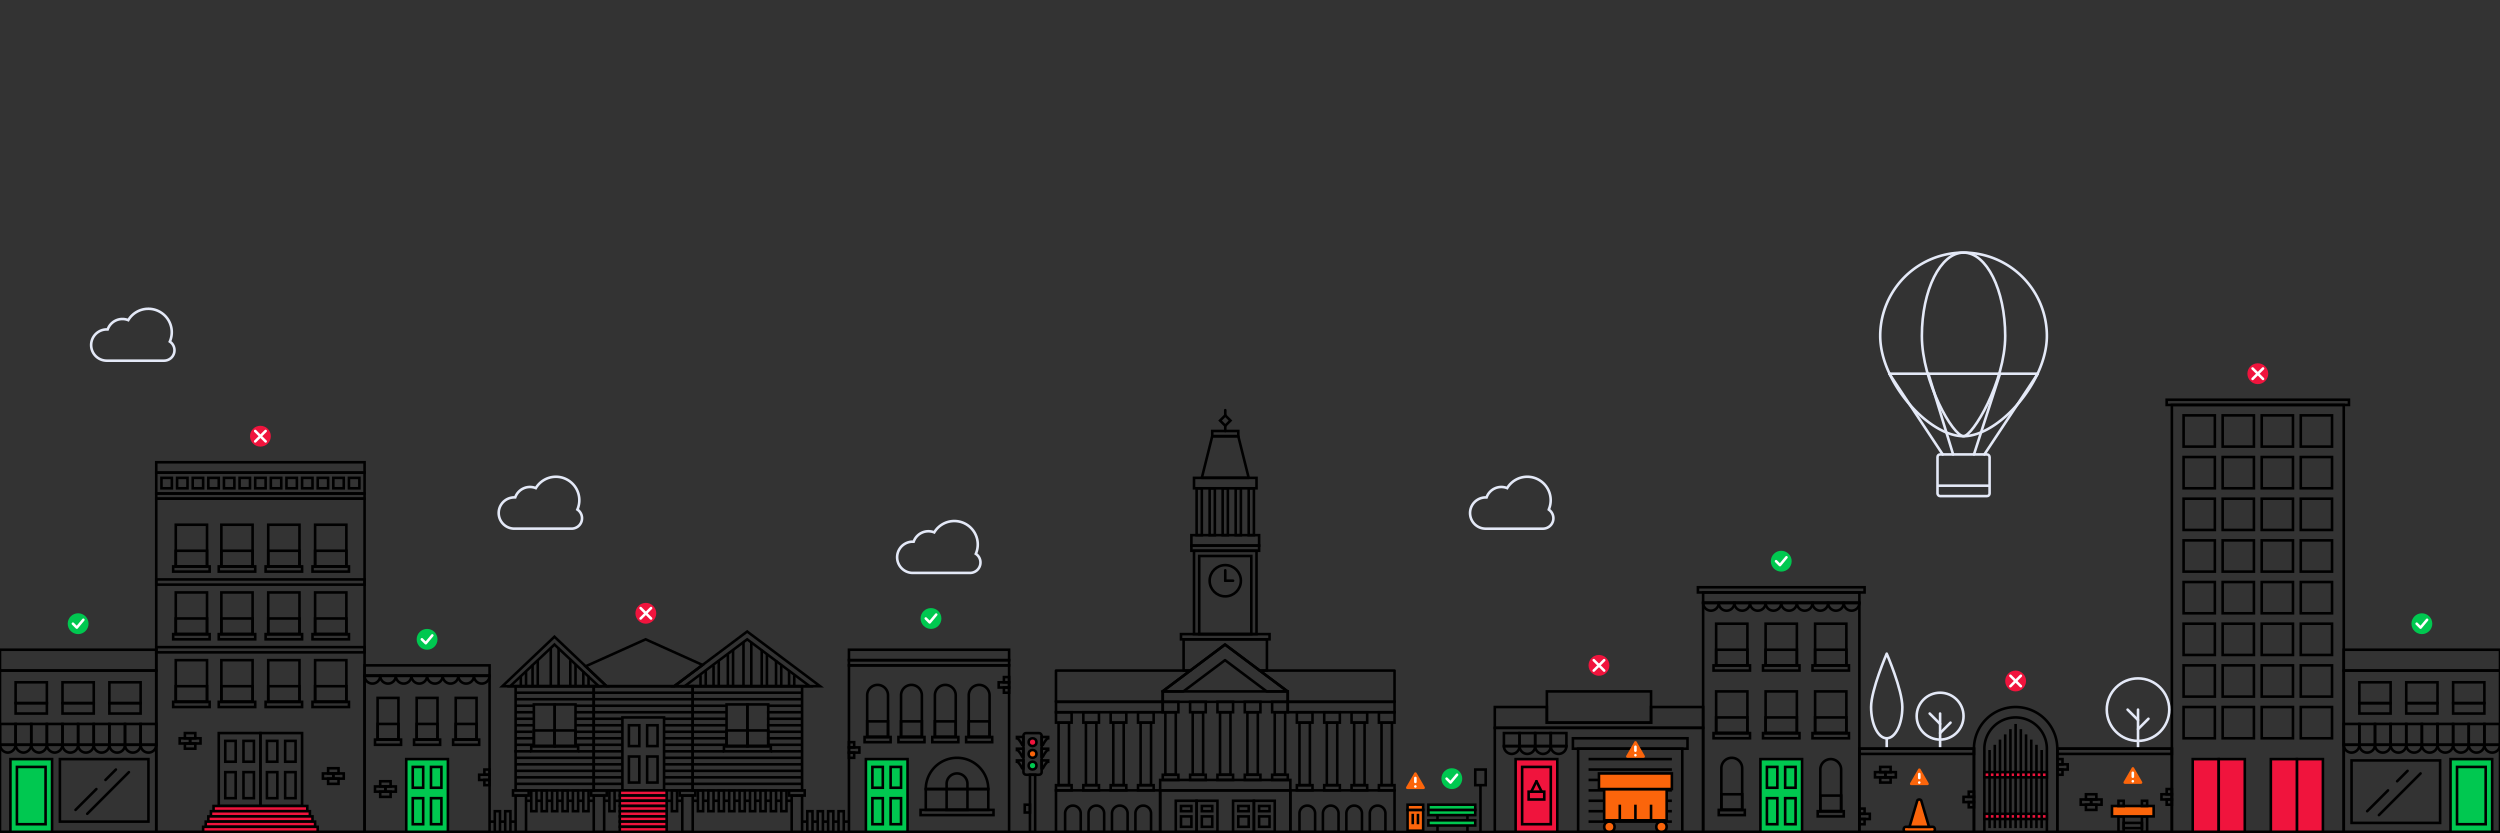 <svg id="Layer_1" data-name="Layer 1" xmlns="http://www.w3.org/2000/svg" width="1920" height="640" viewBox="0 0 1920 640">
  <rect x="0" y="0" width="1920" height="640" fill="#333333" stroke="none"/>
  <title>hero</title>
  <g>
    <path d="M1572,258c0,35.35-37,77-64,77s-64-41.65-64-77a64,64,0,0,1,128,0Z" fill="none" stroke="#e4e9f7" stroke-width="2"/>
    <path d="M1540,258c0,35.35-25,77-32,77-8,0-32-41.65-32-77s14.33-64,32-64S1540,222.65,1540,258Z" fill="none" stroke="#e4e9f7" stroke-width="2"/>
    <rect x="1488" y="349" width="40" height="32" rx="2" ry="2" fill="none" stroke="#e4e9f7" stroke-linecap="round" stroke-linejoin="round" stroke-width="2"/>
    <line x1="1451" y1="287" x2="1565" y2="287" fill="none" stroke="#e4e9f7" stroke-linecap="round" stroke-linejoin="round" stroke-width="2"/>
    <line x1="1516" y1="349" x2="1536" y2="287" fill="none" stroke="#e4e9f7" stroke-linecap="round" stroke-linejoin="round" stroke-width="2"/>
    <line x1="1524" y1="349" x2="1565" y2="287" fill="none" stroke="#e4e9f7" stroke-linecap="round" stroke-linejoin="round" stroke-width="2"/>
    <line x1="1492" y1="349" x2="1451" y2="287" fill="none" stroke="#e4e9f7" stroke-linecap="round" stroke-linejoin="round" stroke-width="2"/>
    <line x1="1500" y1="349" x2="1481" y2="287" fill="none" stroke="#e4e9f7" stroke-linecap="round" stroke-linejoin="round" stroke-width="2"/>
    <line x1="1488" y1="373" x2="1528" y2="373" fill="none" stroke="#e4e9f7" stroke-width="2"/>
  </g>
  <g>
    <g>
      <rect x="1308" y="463" width="120" height="176" fill="none" stroke="#000" stroke-width="2"/>
      <g>
        <rect x="1352" y="583" width="32" height="56" fill="#00c850" stroke="#000" stroke-width="2"/>
        <rect x="1357" y="589" width="8" height="16" fill="none" stroke="#000" stroke-width="2"/>
        <rect x="1371" y="589" width="8" height="16" fill="none" stroke="#000" stroke-width="2"/>
        <rect x="1357" y="613" width="8" height="20" fill="none" stroke="#000" stroke-width="2"/>
        <rect x="1371" y="613" width="8" height="20" fill="none" stroke="#000" stroke-width="2"/>
      </g>
      <g>
        <path d="M1338,590v32h-16V590a8,8,0,0,1,16,0Z" fill="none" stroke="#000" stroke-width="2"/>
        <rect x="1322" y="610" width="16" height="12" fill="none" stroke="#000" stroke-width="2"/>
        <rect x="1320" y="622" width="20" height="4" fill="none" stroke="#000" stroke-width="2"/>
      </g>
      <g>
        <path d="M1414,591v32h-16V591a8,8,0,0,1,16,0Z" fill="none" stroke="#000" stroke-width="2"/>
        <rect x="1398" y="611" width="16" height="12" fill="none" stroke="#000" stroke-width="2"/>
        <rect x="1396" y="623" width="20" height="4" fill="none" stroke="#000" stroke-width="2"/>
      </g>
      <rect x="1308" y="455" width="120" height="8" fill="none" stroke="#000" stroke-width="2"/>
      <g>
        <rect x="1394" y="531" width="24" height="32" fill="none" stroke="#000" stroke-width="2"/>
        <rect x="1394" y="551" width="24" height="12" fill="none" stroke="#000" stroke-width="2"/>
        <rect x="1392" y="563" width="28" height="4" fill="none" stroke="#000" stroke-width="2"/>
      </g>
      <g>
        <rect x="1318" y="531" width="24" height="32" fill="none" stroke="#000" stroke-width="2"/>
        <rect x="1318" y="551" width="24" height="12" fill="none" stroke="#000" stroke-width="2"/>
        <rect x="1316" y="563" width="28" height="4" fill="none" stroke="#000" stroke-width="2"/>
      </g>
      <g>
        <rect x="1356" y="531" width="24" height="32" fill="none" stroke="#000" stroke-width="2"/>
        <rect x="1356" y="551" width="24" height="12" fill="none" stroke="#000" stroke-width="2"/>
        <rect x="1354" y="563" width="28" height="4" fill="none" stroke="#000" stroke-width="2"/>
      </g>
      <g>
        <rect x="1394" y="479" width="24" height="32" fill="none" stroke="#000" stroke-width="2"/>
        <rect x="1394" y="499" width="24" height="12" fill="none" stroke="#000" stroke-width="2"/>
        <rect x="1392" y="511" width="28" height="4" fill="none" stroke="#000" stroke-width="2"/>
      </g>
      <g>
        <rect x="1318" y="479" width="24" height="32" fill="none" stroke="#000" stroke-width="2"/>
        <rect x="1318" y="499" width="24" height="12" fill="none" stroke="#000" stroke-width="2"/>
        <rect x="1316" y="511" width="28" height="4" fill="none" stroke="#000" stroke-width="2"/>
      </g>
      <g>
        <rect x="1356" y="479" width="24" height="32" fill="none" stroke="#000" stroke-width="2"/>
        <rect x="1356" y="499" width="24" height="12" fill="none" stroke="#000" stroke-width="2"/>
        <rect x="1354" y="511" width="28" height="4" fill="none" stroke="#000" stroke-width="2"/>
      </g>
      <rect x="1304" y="451" width="128" height="4" fill="none" stroke="#000" stroke-width="2"/>
      <path d="M1308,463a6,6,0,0,0,12,0Z" fill="none" stroke="#000" stroke-width="2"/>
      <path d="M1320,463a6,6,0,0,0,12,0Z" fill="none" stroke="#000" stroke-width="2"/>
      <path d="M1332,463a6,6,0,0,0,12,0Z" fill="none" stroke="#000" stroke-width="2"/>
      <path d="M1344,463a6,6,0,0,0,12,0Z" fill="none" stroke="#000" stroke-width="2"/>
      <path d="M1356,463a6,6,0,0,0,12,0Z" fill="none" stroke="#000" stroke-width="2"/>
      <path d="M1368,463a6,6,0,0,0,12,0Z" fill="none" stroke="#000" stroke-width="2"/>
      <path d="M1380,463a6,6,0,0,0,12,0Z" fill="none" stroke="#000" stroke-width="2"/>
      <path d="M1392,463a6,6,0,0,0,12,0Z" fill="none" stroke="#000" stroke-width="2"/>
      <path d="M1404,463a6,6,0,0,0,12,0Z" fill="none" stroke="#000" stroke-width="2"/>
      <path d="M1416,463a6,6,0,0,0,12,0Z" fill="none" stroke="#000" stroke-width="2"/>
    </g>
    <g>
      <circle cx="1368" cy="431" r="8" fill="#00c850"/>
      <polyline points="1364 431 1367 434 1372 428" fill="none" stroke="#fff" stroke-linecap="round" stroke-linejoin="round" stroke-width="2"/>
    </g>
  </g>
  <g>
    <g>
      <rect x="120" y="383" width="160" height="256" fill="none" stroke="#000" stroke-width="2"/>
      <rect x="120" y="363" width="160" height="16" fill="none" stroke="#000" stroke-width="2"/>
      <rect x="120" y="355" width="160" height="8" fill="none" stroke="#000" stroke-width="2"/>
      <g>
        <rect x="200" y="563" width="32" height="56" fill="none" stroke="#000" stroke-width="2"/>
        <rect x="205" y="569" width="8" height="16" fill="none" stroke="#000" stroke-width="2"/>
        <rect x="219" y="569" width="8" height="16" fill="none" stroke="#000" stroke-width="2"/>
        <rect x="205" y="593" width="8" height="20" fill="none" stroke="#000" stroke-width="2"/>
        <rect x="219" y="593" width="8" height="20" fill="none" stroke="#000" stroke-width="2"/>
      </g>
      <g>
        <rect x="168" y="563" width="32" height="56" fill="none" stroke="#000" stroke-width="2"/>
        <rect x="173" y="569" width="8" height="16" fill="none" stroke="#000" stroke-width="2"/>
        <rect x="187" y="569" width="8" height="16" fill="none" stroke="#000" stroke-width="2"/>
        <rect x="173" y="593" width="8" height="20" fill="none" stroke="#000" stroke-width="2"/>
        <rect x="187" y="593" width="8" height="20" fill="none" stroke="#000" stroke-width="2"/>
      </g>
      <g>
        <g>
          <rect x="242" y="507" width="24" height="32" fill="none" stroke="#000" stroke-width="2"/>
          <rect x="242" y="527" width="24" height="12" fill="none" stroke="#000" stroke-width="2"/>
          <rect x="240" y="539" width="28" height="4" fill="none" stroke="#000" stroke-width="2"/>
        </g>
        <g>
          <rect x="206" y="507" width="24" height="32" fill="none" stroke="#000" stroke-width="2"/>
          <rect x="206" y="527" width="24" height="12" fill="none" stroke="#000" stroke-width="2"/>
          <rect x="204" y="539" width="28" height="4" fill="none" stroke="#000" stroke-width="2"/>
        </g>
        <g>
          <rect x="170" y="507" width="24" height="32" fill="none" stroke="#000" stroke-width="2"/>
          <rect x="170" y="527" width="24" height="12" fill="none" stroke="#000" stroke-width="2"/>
          <rect x="168" y="539" width="28" height="4" fill="none" stroke="#000" stroke-width="2"/>
        </g>
        <g>
          <rect x="135" y="507" width="24" height="32" fill="none" stroke="#000" stroke-width="2"/>
          <rect x="135" y="527" width="24" height="12" fill="none" stroke="#000" stroke-width="2"/>
          <rect x="133" y="539" width="28" height="4" fill="none" stroke="#000" stroke-width="2"/>
        </g>
      </g>
      <g>
        <g>
          <rect x="242" y="455" width="24" height="32" fill="none" stroke="#000" stroke-width="2"/>
          <rect x="242" y="475" width="24" height="12" fill="none" stroke="#000" stroke-width="2"/>
          <rect x="240" y="487" width="28" height="4" fill="none" stroke="#000" stroke-width="2"/>
        </g>
        <g>
          <rect x="206" y="455" width="24" height="32" fill="none" stroke="#000" stroke-width="2"/>
          <rect x="206" y="475" width="24" height="12" fill="none" stroke="#000" stroke-width="2"/>
          <rect x="204" y="487" width="28" height="4" fill="none" stroke="#000" stroke-width="2"/>
        </g>
        <g>
          <rect x="170" y="455" width="24" height="32" fill="none" stroke="#000" stroke-width="2"/>
          <rect x="170" y="475" width="24" height="12" fill="none" stroke="#000" stroke-width="2"/>
          <rect x="168" y="487" width="28" height="4" fill="none" stroke="#000" stroke-width="2"/>
        </g>
        <g>
          <rect x="135" y="455" width="24" height="32" fill="none" stroke="#000" stroke-width="2"/>
          <rect x="135" y="475" width="24" height="12" fill="none" stroke="#000" stroke-width="2"/>
          <rect x="133" y="487" width="28" height="4" fill="none" stroke="#000" stroke-width="2"/>
        </g>
      </g>
      <g>
        <g>
          <rect x="242" y="403" width="24" height="32" fill="none" stroke="#000" stroke-width="2"/>
          <rect x="242" y="423" width="24" height="12" fill="none" stroke="#000" stroke-width="2"/>
          <rect x="240" y="435" width="28" height="4" fill="none" stroke="#000" stroke-width="2"/>
        </g>
        <g>
          <rect x="206" y="403" width="24" height="32" fill="none" stroke="#000" stroke-width="2"/>
          <rect x="206" y="423" width="24" height="12" fill="none" stroke="#000" stroke-width="2"/>
          <rect x="204" y="435" width="28" height="4" fill="none" stroke="#000" stroke-width="2"/>
        </g>
        <g>
          <rect x="170" y="403" width="24" height="32" fill="none" stroke="#000" stroke-width="2"/>
          <rect x="170" y="423" width="24" height="12" fill="none" stroke="#000" stroke-width="2"/>
          <rect x="168" y="435" width="28" height="4" fill="none" stroke="#000" stroke-width="2"/>
        </g>
        <g>
          <rect x="135" y="403" width="24" height="32" fill="none" stroke="#000" stroke-width="2"/>
          <rect x="135" y="423" width="24" height="12" fill="none" stroke="#000" stroke-width="2"/>
          <rect x="133" y="435" width="28" height="4" fill="none" stroke="#000" stroke-width="2"/>
        </g>
      </g>
      <rect x="120" y="445" width="160" height="4" fill="none" stroke="#000" stroke-width="2"/>
      <rect x="120" y="497" width="160" height="4" fill="none" stroke="#000" stroke-width="2"/>
      <rect x="120" y="379" width="160" height="4" fill="none" stroke="#000" stroke-width="2"/>
      <rect x="124" y="367" width="8" height="8" fill="none" stroke="#000" stroke-width="2"/>
      <rect x="244" y="367" width="8" height="8" fill="none" stroke="#000" stroke-width="2"/>
      <rect x="268" y="367" width="8" height="8" fill="none" stroke="#000" stroke-width="2"/>
      <rect x="256" y="367" width="8" height="8" fill="none" stroke="#000" stroke-width="2"/>
      <rect x="208" y="367" width="8" height="8" fill="none" stroke="#000" stroke-width="2"/>
      <rect x="232" y="367" width="8" height="8" fill="none" stroke="#000" stroke-width="2"/>
      <rect x="220" y="367" width="8" height="8" fill="none" stroke="#000" stroke-width="2"/>
      <rect x="172" y="367" width="8" height="8" fill="none" stroke="#000" stroke-width="2"/>
      <rect x="196" y="367" width="8" height="8" fill="none" stroke="#000" stroke-width="2"/>
      <rect x="184" y="367" width="8" height="8" fill="none" stroke="#000" stroke-width="2"/>
      <rect x="136" y="367" width="8" height="8" fill="none" stroke="#000" stroke-width="2"/>
      <rect x="160" y="367" width="8" height="8" fill="none" stroke="#000" stroke-width="2"/>
      <rect x="148" y="367" width="8" height="8" fill="none" stroke="#000" stroke-width="2"/>
      <rect x="164" y="619" width="72" height="4" fill="#f0143d" stroke="#000" stroke-width="2"/>
      <rect x="162" y="623" width="76" height="4" fill="#f0143d" stroke="#000" stroke-width="2"/>
      <rect x="160" y="627" width="80" height="4" fill="#f0143d" stroke="#000" stroke-width="2"/>
      <rect x="158" y="631" width="84" height="4" fill="#f0143d" stroke="#000" stroke-width="2"/>
      <rect x="156" y="635" width="88" height="4" fill="#f0143d" stroke="#000" stroke-width="2"/>
    </g>
    <g>
      <rect x="248" y="594" width="8" height="4" fill="none" stroke="#000" stroke-width="2"/>
      <rect x="256" y="594" width="8" height="4" fill="none" stroke="#000" stroke-width="2"/>
      <rect x="252" y="590" width="8" height="4" fill="none" stroke="#000" stroke-width="2"/>
      <rect x="252" y="598" width="8" height="4" fill="none" stroke="#000" stroke-width="2"/>
    </g>
    <g>
      <rect x="138" y="567" width="8" height="4" fill="none" stroke="#000" stroke-width="2"/>
      <rect x="146" y="567" width="8" height="4" fill="none" stroke="#000" stroke-width="2"/>
      <rect x="142" y="563" width="8" height="4" fill="none" stroke="#000" stroke-width="2"/>
      <rect x="142" y="571" width="8" height="4" fill="none" stroke="#000" stroke-width="2"/>
    </g>
    <g>
      <circle cx="200" cy="335" r="8" fill="#f0143d"/>
      <line x1="196" y1="339" x2="204" y2="331" fill="none" stroke="#fff" stroke-linecap="round" stroke-linejoin="round" stroke-width="2"/>
      <line x1="196" y1="331" x2="204" y2="339" fill="none" stroke="#fff" stroke-linecap="round" stroke-linejoin="round" stroke-width="2"/>
    </g>
  </g>
  <g>
    <g>
      <g>
        <rect x="1148" y="559" width="160" height="80" fill="none" stroke="#000" stroke-width="2"/>
        <g>
          <rect x="1164" y="583" width="32" height="56" fill="#f0143d" stroke="#000" stroke-width="2"/>
          <rect x="1169" y="589" width="22" height="44" fill="#f0143d" stroke="#000" stroke-width="2"/>
        </g>
        <rect x="1212" y="575" width="80" height="64" fill="none" stroke="#000" stroke-width="2"/>
        <rect x="1208" y="567" width="88" height="8" fill="none" stroke="#000" stroke-width="2"/>
        <g>
          <polygon points="1268 543 1268 555 1188 555 1188 543 1148 543 1148 559 1308 559 1308 543 1268 543" fill="none" stroke="#000" stroke-width="2"/>
          <polygon points="1188 531 1188 543 1188 555 1268 555 1268 543 1268 531 1188 531" fill="none" stroke="#000" stroke-width="2"/>
        </g>
      </g>
      <g>
        <line x1="1220" y1="631" x2="1284" y2="631" fill="none" stroke="#000" stroke-width="2"/>
        <line x1="1220" y1="623" x2="1284" y2="623" fill="none" stroke="#000" stroke-width="2"/>
        <line x1="1220" y1="615" x2="1284" y2="615" fill="none" stroke="#000" stroke-width="2"/>
        <line x1="1220" y1="607" x2="1284" y2="607" fill="none" stroke="#000" stroke-width="2"/>
        <line x1="1220" y1="583" x2="1284" y2="583" fill="none" stroke="#000" stroke-width="2"/>
        <line x1="1220" y1="591" x2="1284" y2="591" fill="none" stroke="#000" stroke-width="2"/>
        <line x1="1220" y1="599" x2="1284" y2="599" fill="none" stroke="#000" stroke-width="2"/>
      </g>
      <g>
        <path d="M1191,573a6,6,0,0,0,12,0Z" fill="none" stroke="#000" stroke-width="2"/>
        <path d="M1179,573a6,6,0,0,0,12,0Z" fill="none" stroke="#000" stroke-width="2"/>
        <path d="M1167,573a6,6,0,0,0,12,0Z" fill="none" stroke="#000" stroke-width="2"/>
        <path d="M1155,573a6,6,0,0,0,12,0Z" fill="none" stroke="#000" stroke-width="2"/>
        <rect x="1155" y="563" width="12" height="10" fill="none" stroke="#000" stroke-width="2"/>
        <rect x="1167" y="563" width="12" height="10" fill="none" stroke="#000" stroke-width="2"/>
        <rect x="1179" y="563" width="12" height="10" fill="none" stroke="#000" stroke-width="2"/>
        <rect x="1191" y="563" width="12" height="10" fill="none" stroke="#000" stroke-width="2"/>
      </g>
      <rect x="1174" y="608" width="12" height="6" fill="#f0143d" stroke="#000" stroke-width="2"/>
      <line x1="1176" y1="608" x2="1180" y2="600" fill="none" stroke="#000" stroke-linecap="round" stroke-width="2"/>
      <line x1="1180" y1="600" x2="1184" y2="608" fill="none" stroke="#000" stroke-linecap="round" stroke-width="2"/>
    </g>
    <g>
      <circle cx="1228" cy="511" r="8" fill="#f0143d"/>
      <line x1="1224" y1="515" x2="1232" y2="507" fill="none" stroke="#fff" stroke-linecap="round" stroke-linejoin="round" stroke-width="2"/>
      <line x1="1224" y1="507" x2="1232" y2="515" fill="none" stroke="#fff" stroke-linecap="round" stroke-linejoin="round" stroke-width="2"/>
    </g>
  </g>
  <path d="M130.43,262.34A18,18,0,0,0,98.5,245.88,12,12,0,0,0,82.69,253c-.23,0-.45,0-.69,0a12,12,0,0,0,0,24h44a8,8,0,0,0,4.43-14.66Z" fill="none" stroke="#e4e9f7" stroke-width="2"/>
  <path d="M443.43,391.34a18,18,0,0,0-31.93-16.46A12,12,0,0,0,395.69,382c-.23,0-.45,0-.69,0a12,12,0,0,0,0,24h44a8,8,0,0,0,4.43-14.66Z" fill="none" stroke="#e4e9f7" stroke-width="2"/>
  <g>
    <rect x="1800" y="499" width="120" height="16" fill="none" stroke="#000" stroke-width="2"/>
    <rect x="1800" y="515" width="120" height="124" fill="none" stroke="#000" stroke-width="2"/>
    <g>
      <path d="M1800,572a6,6,0,0,0,12,0Z" fill="none" stroke="#000" stroke-width="2"/>
      <path d="M1812,572a6,6,0,0,0,12,0Z" fill="none" stroke="#000" stroke-width="2"/>
      <path d="M1824,572a6,6,0,0,0,12,0Z" fill="none" stroke="#000" stroke-width="2"/>
      <path d="M1836,572a6,6,0,0,0,12,0Z" fill="none" stroke="#000" stroke-width="2"/>
      <path d="M1848,572a6,6,0,0,0,12,0Z" fill="none" stroke="#000" stroke-width="2"/>
      <path d="M1860,572a6,6,0,0,0,12,0Z" fill="none" stroke="#000" stroke-width="2"/>
      <path d="M1872,572a6,6,0,0,0,12,0Z" fill="none" stroke="#000" stroke-width="2"/>
      <path d="M1884,572a6,6,0,0,0,12,0Z" fill="none" stroke="#000" stroke-width="2"/>
      <path d="M1896,572a6,6,0,0,0,12,0Z" fill="none" stroke="#000" stroke-width="2"/>
      <path d="M1908,572a6,6,0,0,0,12,0Z" fill="none" stroke="#000" stroke-width="2"/>
      <rect x="1800" y="556" width="12" height="16" fill="none" stroke="#000" stroke-width="2"/>
      <rect x="1812" y="556" width="12" height="16" fill="none" stroke="#000" stroke-width="2"/>
      <rect x="1824" y="556" width="12" height="16" fill="none" stroke="#000" stroke-width="2"/>
      <rect x="1836" y="556" width="12" height="16" fill="none" stroke="#000" stroke-width="2"/>
      <rect x="1848" y="556" width="12" height="16" fill="none" stroke="#000" stroke-width="2"/>
      <rect x="1860" y="556" width="12" height="16" fill="none" stroke="#000" stroke-width="2"/>
      <rect x="1872" y="556" width="12" height="16" fill="none" stroke="#000" stroke-width="2"/>
      <rect x="1884" y="556" width="12" height="16" fill="none" stroke="#000" stroke-width="2"/>
      <rect x="1896" y="556" width="12" height="16" fill="none" stroke="#000" stroke-width="2"/>
      <rect x="1908" y="556" width="12" height="16" fill="none" stroke="#000" stroke-width="2"/>
    </g>
    <g>
      <line x1="1859" y1="594" x2="1827" y2="626" fill="none" stroke="#000" stroke-linecap="round" stroke-width="2"/>
      <line x1="1834" y1="607" x2="1818" y2="623" fill="none" stroke="#000" stroke-linecap="round" stroke-width="2"/>
      <line x1="1849" y1="592" x2="1841" y2="600" fill="none" stroke="#000" stroke-linecap="round" stroke-width="2"/>
      <polygon points="1806 584 1806 608 1806 632 1874 632 1874 608 1874 584 1806 584" fill="none" stroke="#000" stroke-width="2"/>
    </g>
    <g>
      <rect x="1882" y="583" width="32" height="56" fill="#00c850" stroke="#000" stroke-width="2"/>
      <rect x="1887" y="589" width="22" height="44" fill="none" stroke="#000" stroke-width="2"/>
    </g>
    <rect x="1812" y="524" width="24" height="16" fill="none" stroke="#000" stroke-width="2"/>
    <rect x="1848" y="524" width="24" height="16" fill="none" stroke="#000" stroke-width="2"/>
    <rect x="1884" y="524" width="24" height="16" fill="none" stroke="#000" stroke-width="2"/>
    <rect x="1812" y="540" width="24" height="8" fill="none" stroke="#000" stroke-width="2"/>
    <rect x="1848" y="540" width="24" height="8" fill="none" stroke="#000" stroke-width="2"/>
    <rect x="1884" y="540" width="24" height="8" fill="none" stroke="#000" stroke-width="2"/>
    <g>
      <circle cx="1860" cy="479" r="8" fill="#00c850"/>
      <polyline points="1856 479 1859 482 1864 476" fill="none" stroke="#fff" stroke-linecap="round" stroke-linejoin="round" stroke-width="2"/>
    </g>
  </g>
  <g>
    <rect y="515" width="120" height="124" fill="none" stroke="#000" stroke-width="2"/>
    <g>
      <path d="M0,572a6.25,6.25,0,0,0,6,6,6.25,6.25,0,0,0,6-6Z" fill="none" stroke="#000" stroke-width="2"/>
      <path d="M12,572a6.25,6.25,0,0,0,6,6,6.25,6.25,0,0,0,6-6Z" fill="none" stroke="#000" stroke-width="2"/>
      <path d="M24,572a6.25,6.25,0,0,0,6,6,6.25,6.25,0,0,0,6-6Z" fill="none" stroke="#000" stroke-width="2"/>
      <path d="M36,572a6.25,6.25,0,0,0,6,6,6.25,6.25,0,0,0,6-6Z" fill="none" stroke="#000" stroke-width="2"/>
      <path d="M48,572a6,6,0,0,0,12,0Z" fill="none" stroke="#000" stroke-width="2"/>
      <path d="M60,572a6,6,0,0,0,12,0Z" fill="none" stroke="#000" stroke-width="2"/>
      <path d="M72,572a6,6,0,0,0,12,0Z" fill="none" stroke="#000" stroke-width="2"/>
      <path d="M84,572a6,6,0,0,0,12,0Z" fill="none" stroke="#000" stroke-width="2"/>
      <path d="M96,572a6,6,0,0,0,12,0Z" fill="none" stroke="#000" stroke-width="2"/>
      <path d="M108,572a6,6,0,0,0,12,0Z" fill="none" stroke="#000" stroke-width="2"/>
      <rect y="556" width="12" height="16" fill="none" stroke="#000" stroke-width="2"/>
      <rect x="12" y="556" width="12" height="16" fill="none" stroke="#000" stroke-width="2"/>
      <rect x="24" y="556" width="12" height="16" fill="none" stroke="#000" stroke-width="2"/>
      <rect x="36" y="556" width="12" height="16" fill="none" stroke="#000" stroke-width="2"/>
      <rect x="48" y="556" width="12" height="16" fill="none" stroke="#000" stroke-width="2"/>
      <rect x="60" y="556" width="12" height="16" fill="none" stroke="#000" stroke-width="2"/>
      <rect x="72" y="556" width="12" height="16" fill="none" stroke="#000" stroke-width="2"/>
      <rect x="84" y="556" width="12" height="16" fill="none" stroke="#000" stroke-width="2"/>
      <rect x="96" y="556" width="12" height="16" fill="none" stroke="#000" stroke-width="2"/>
      <rect x="108" y="556" width="12" height="16" fill="none" stroke="#000" stroke-width="2"/>
    </g>
    <g>
      <rect x="8" y="583" width="32" height="56" fill="#00c850" stroke="#000" stroke-width="2"/>
      <rect x="13" y="589" width="22" height="44" fill="none" stroke="#000" stroke-width="2"/>
    </g>
    <g>
      <line x1="99" y1="593" x2="67" y2="625" fill="none" stroke="#000" stroke-linecap="round" stroke-width="2"/>
      <line x1="74" y1="606" x2="58" y2="622" fill="none" stroke="#000" stroke-linecap="round" stroke-width="2"/>
      <line x1="89" y1="591" x2="81" y2="599" fill="none" stroke="#000" stroke-linecap="round" stroke-width="2"/>
      <polygon points="46 583 46 607 46 631 114 631 114 607 114 583 46 583" fill="none" stroke="#000" stroke-width="2"/>
    </g>
    <rect x="12" y="524" width="24" height="16" fill="none" stroke="#000" stroke-width="2"/>
    <rect x="48" y="524" width="24" height="16" fill="none" stroke="#000" stroke-width="2"/>
    <rect x="84" y="524" width="24" height="16" fill="none" stroke="#000" stroke-width="2"/>
    <rect x="12" y="540" width="24" height="8" fill="none" stroke="#000" stroke-width="2"/>
    <rect x="48" y="540" width="24" height="8" fill="none" stroke="#000" stroke-width="2"/>
    <rect x="84" y="540" width="24" height="8" fill="none" stroke="#000" stroke-width="2"/>
    <rect y="499" width="120" height="16" fill="none" stroke="#000" stroke-width="2"/>
    <g>
      <circle cx="60" cy="479" r="8" fill="#00c850"/>
      <polyline points="56 479 59 482 64 476" fill="none" stroke="#fff" stroke-linecap="round" stroke-linejoin="round" stroke-width="2"/>
    </g>
  </g>
  <path d="M749.43,425.34a18,18,0,0,0-31.93-16.46A12,12,0,0,0,701.69,416c-.23,0-.45,0-.69,0a12,12,0,0,0,0,24h44a8,8,0,0,0,4.43-14.66Z" fill="none" stroke="#e4e9f7" stroke-width="2"/>
  <g>
    <g>
      <rect x="652" y="511" width="123" height="128" fill="none" stroke="#000" stroke-width="2"/>
      <g>
        <rect x="665" y="583" width="32" height="56" fill="#00c850" stroke="#000" stroke-width="2"/>
        <rect x="670" y="589" width="8" height="16" fill="none" stroke="#000" stroke-width="2"/>
        <rect x="684" y="589" width="8" height="16" fill="none" stroke="#000" stroke-width="2"/>
        <rect x="670" y="613" width="8" height="20" fill="none" stroke="#000" stroke-width="2"/>
        <rect x="684" y="613" width="8" height="20" fill="none" stroke="#000" stroke-width="2"/>
      </g>
      <g>
        <rect x="711" y="606" width="48" height="16" fill="none" stroke="#000" stroke-width="2"/>
        <path d="M711,606a24,24,0,0,1,48,0Z" fill="none" stroke="#000" stroke-width="2"/>
        <path d="M743,622V602a8,8,0,0,0-16,0v20Z" fill="none" stroke="#000" stroke-width="2"/>
        <rect x="707" y="622" width="56" height="4" fill="none" stroke="#000" stroke-width="2"/>
      </g>
      <g>
        <path d="M682,534v32H666V534a8,8,0,0,1,16,0Z" fill="none" stroke="#000" stroke-width="2"/>
        <rect x="666" y="554" width="16" height="12" fill="none" stroke="#000" stroke-width="2"/>
        <rect x="664" y="566" width="20" height="4" fill="none" stroke="#000" stroke-width="2"/>
      </g>
      <g>
        <path d="M708,534v32H692V534a8,8,0,0,1,16,0Z" fill="none" stroke="#000" stroke-width="2"/>
        <rect x="692" y="554" width="16" height="12" fill="none" stroke="#000" stroke-width="2"/>
        <rect x="690" y="566" width="20" height="4" fill="none" stroke="#000" stroke-width="2"/>
      </g>
      <g>
        <path d="M734,534v32H718V534a8,8,0,0,1,16,0Z" fill="none" stroke="#000" stroke-width="2"/>
        <rect x="718" y="554" width="16" height="12" fill="none" stroke="#000" stroke-width="2"/>
        <rect x="716" y="566" width="20" height="4" fill="none" stroke="#000" stroke-width="2"/>
      </g>
      <g>
        <path d="M760,534v32H744V534a8,8,0,0,1,16,0Z" fill="none" stroke="#000" stroke-width="2"/>
        <rect x="744" y="554" width="16" height="12" fill="none" stroke="#000" stroke-width="2"/>
        <rect x="742" y="566" width="20" height="4" fill="none" stroke="#000" stroke-width="2"/>
      </g>
      <rect x="652" y="499" width="123" height="8" fill="none" stroke="#000" stroke-width="2"/>
      <rect x="652" y="507" width="123" height="4" fill="none" stroke="#000" stroke-width="2"/>
    </g>
    <g>
      <circle cx="715" cy="475" r="8" fill="#00c850"/>
      <polyline points="711 475 714 478 719 472" fill="none" stroke="#fff" stroke-linecap="round" stroke-linejoin="round" stroke-width="2"/>
    </g>
    <g>
      <polygon points="775 524 771 524 767 524 767 528 771 528 775 528 775 524" fill="none" stroke="#000" stroke-width="2"/>
      <rect x="771" y="520" width="4" height="4" fill="none" stroke="#000" stroke-width="2"/>
      <rect x="771" y="528" width="4" height="4" fill="none" stroke="#000" stroke-width="2"/>
    </g>
    <g>
      <polygon points="652 578 656 578 660 578 660 574 656 574 652 574 652 578" fill="none" stroke="#000" stroke-width="2"/>
      <rect x="652" y="570" width="4" height="4" fill="none" stroke="#000" stroke-width="2"/>
      <rect x="652" y="578" width="4" height="4" fill="none" stroke="#000" stroke-width="2"/>
    </g>
  </g>
  <g>
    <g>
      <rect x="895" y="547" width="8" height="48" fill="none" stroke="#000" stroke-width="2"/>
      <rect x="895" y="537" width="8" height="12" transform="translate(1442 -356) rotate(90)" fill="none" stroke="#000" stroke-width="2"/>
      <rect x="897" y="591" width="4" height="12" transform="translate(1496 -302) rotate(90)" fill="none" stroke="#000" stroke-width="2"/>
    </g>
    <g>
      <rect x="916" y="547" width="8" height="48" fill="none" stroke="#000" stroke-width="2"/>
      <rect x="916" y="537" width="8" height="12" transform="translate(1463 -377) rotate(90)" fill="none" stroke="#000" stroke-width="2"/>
      <rect x="918" y="591" width="4" height="12" transform="translate(1517 -323) rotate(90)" fill="none" stroke="#000" stroke-width="2"/>
    </g>
    <g>
      <rect x="937" y="547" width="8" height="48" fill="none" stroke="#000" stroke-width="2"/>
      <rect x="937" y="537" width="8" height="12" transform="translate(1484 -398) rotate(90)" fill="none" stroke="#000" stroke-width="2"/>
      <rect x="939" y="591" width="4" height="12" transform="translate(1538 -344) rotate(90)" fill="none" stroke="#000" stroke-width="2"/>
    </g>
    <g>
      <rect x="958" y="547" width="8" height="48" fill="none" stroke="#000" stroke-width="2"/>
      <rect x="958" y="537" width="8" height="12" transform="translate(1505 -419) rotate(90)" fill="none" stroke="#000" stroke-width="2"/>
      <rect x="960" y="591" width="4" height="12" transform="translate(1559 -365) rotate(90)" fill="none" stroke="#000" stroke-width="2"/>
    </g>
    <g>
      <rect x="979" y="547" width="8" height="48" fill="none" stroke="#000" stroke-width="2"/>
      <rect x="979" y="537" width="8" height="12" transform="translate(1526 -440) rotate(90)" fill="none" stroke="#000" stroke-width="2"/>
      <rect x="981" y="591" width="4" height="12" transform="translate(1580 -386) rotate(90)" fill="none" stroke="#000" stroke-width="2"/>
    </g>
    <rect x="891" y="599" width="100" height="8" fill="none" stroke="#000" stroke-width="2"/>
    <rect x="891" y="607" width="100" height="32" fill="none" stroke="#000" stroke-width="2"/>
    <rect x="991" y="607" width="80" height="32" fill="none" stroke="#000" stroke-width="2"/>
    <rect x="811" y="607" width="80" height="32" fill="none" stroke="#000" stroke-width="2"/>
    <g>
      <rect x="998" y="555" width="8" height="48" fill="none" stroke="#000" stroke-width="2"/>
      <rect x="998" y="545" width="8" height="12" transform="translate(1553 -451) rotate(90)" fill="none" stroke="#000" stroke-width="2"/>
      <rect x="1000" y="599" width="4" height="12" transform="translate(1607 -397) rotate(90)" fill="none" stroke="#000" stroke-width="2"/>
    </g>
    <g>
      <rect x="1019" y="555" width="8" height="48" fill="none" stroke="#000" stroke-width="2"/>
      <rect x="1019" y="545" width="8" height="12" transform="translate(1574 -472) rotate(90)" fill="none" stroke="#000" stroke-width="2"/>
      <rect x="1021" y="599" width="4" height="12" transform="translate(1628 -418) rotate(90)" fill="none" stroke="#000" stroke-width="2"/>
    </g>
    <g>
      <rect x="1040" y="555" width="8" height="48" fill="none" stroke="#000" stroke-width="2"/>
      <rect x="1040" y="545" width="8" height="12" transform="translate(1595 -493) rotate(90)" fill="none" stroke="#000" stroke-width="2"/>
      <rect x="1042" y="599" width="4" height="12" transform="translate(1649 -439) rotate(90)" fill="none" stroke="#000" stroke-width="2"/>
    </g>
    <g>
      <rect x="1061" y="555" width="8" height="48" fill="none" stroke="#000" stroke-width="2"/>
      <rect x="1061" y="545" width="8" height="12" transform="translate(1616 -514) rotate(90)" fill="none" stroke="#000" stroke-width="2"/>
      <rect x="1063" y="599" width="4" height="12" transform="translate(1670 -460) rotate(90)" fill="none" stroke="#000" stroke-width="2"/>
    </g>
    <g>
      <rect x="813" y="555" width="8" height="48" fill="none" stroke="#000" stroke-width="2"/>
      <rect x="813" y="545" width="8" height="12" transform="translate(1368 -266) rotate(90)" fill="none" stroke="#000" stroke-width="2"/>
      <rect x="815" y="599" width="4" height="12" transform="translate(1422 -212) rotate(90)" fill="none" stroke="#000" stroke-width="2"/>
    </g>
    <g>
      <rect x="834" y="555" width="8" height="48" fill="none" stroke="#000" stroke-width="2"/>
      <rect x="834" y="545" width="8" height="12" transform="translate(1389 -287) rotate(90)" fill="none" stroke="#000" stroke-width="2"/>
      <rect x="836" y="599" width="4" height="12" transform="translate(1443 -233) rotate(90)" fill="none" stroke="#000" stroke-width="2"/>
    </g>
    <g>
      <rect x="855" y="555" width="8" height="48" fill="none" stroke="#000" stroke-width="2"/>
      <rect x="855" y="545" width="8" height="12" transform="translate(1410 -308) rotate(90)" fill="none" stroke="#000" stroke-width="2"/>
      <rect x="857" y="599" width="4" height="12" transform="translate(1464 -254) rotate(90)" fill="none" stroke="#000" stroke-width="2"/>
    </g>
    <g>
      <rect x="876" y="555" width="8" height="48" fill="none" stroke="#000" stroke-width="2"/>
      <rect x="876" y="545" width="8" height="12" transform="translate(1431 -329) rotate(90)" fill="none" stroke="#000" stroke-width="2"/>
      <rect x="878" y="599" width="4" height="12" transform="translate(1485 -275) rotate(90)" fill="none" stroke="#000" stroke-width="2"/>
    </g>
    <rect x="989" y="539" width="82" height="8" fill="none" stroke="#000" stroke-width="2"/>
    <rect x="811" y="539" width="82" height="8" fill="none" stroke="#000" stroke-width="2"/>
    <polygon points="967.49 515 988.82 531 989 531 989 539 1071 539 1071 515 967.49 515" fill="none" stroke="#000" stroke-linejoin="round" stroke-width="2"/>
    <polygon points="892.82 531 911.57 516.94 914.16 515 811 515 811 539 893 539 893 531 892.82 531" fill="none" stroke="#000" stroke-linejoin="round" stroke-width="2"/>
    <polygon points="988.82 531 972.82 531 942.82 531 942.16 531 940.82 531 908.82 531 893 531 893 539 989 539 989 531 988.82 531" fill="none" stroke="#000" stroke-width="2"/>
    <g>
      <rect x="903" y="615" width="16" height="24" fill="none" stroke="#000" stroke-width="2"/>
      <rect x="907" y="627" width="8" height="8" fill="none" stroke="#000" stroke-width="2"/>
      <rect x="907" y="619" width="8" height="4" fill="none" stroke="#000" stroke-width="2"/>
    </g>
    <g>
      <rect x="919" y="615" width="16" height="24" fill="none" stroke="#000" stroke-width="2"/>
      <rect x="923" y="627" width="8" height="8" fill="none" stroke="#000" stroke-width="2"/>
      <rect x="923" y="619" width="8" height="4" fill="none" stroke="#000" stroke-width="2"/>
    </g>
    <path d="M1010,624.71a6,6,0,0,0-12,0V639h12Z" fill="none" stroke="#000" stroke-width="2"/>
    <path d="M1046,624.71a6,6,0,0,0-12,0V639h12Z" fill="none" stroke="#000" stroke-width="2"/>
    <path d="M1064,624.71a6,6,0,0,0-12,0V639h12Z" fill="none" stroke="#000" stroke-width="2"/>
    <path d="M1028,624.71a6,6,0,0,0-12,0V639h12Z" fill="none" stroke="#000" stroke-width="2"/>
    <path d="M830,624.71a6,6,0,0,0-12,0V639h12Z" fill="none" stroke="#000" stroke-width="2"/>
    <path d="M866,624.71a6,6,0,0,0-12,0V639h12Z" fill="none" stroke="#000" stroke-width="2"/>
    <path d="M884,624.71a6,6,0,0,0-12,0V639h12Z" fill="none" stroke="#000" stroke-width="2"/>
    <path d="M848,624.71a6,6,0,0,0-12,0V639h12Z" fill="none" stroke="#000" stroke-width="2"/>
    <g>
      <rect x="947" y="615" width="16" height="24" fill="none" stroke="#000" stroke-width="2"/>
      <rect x="951" y="627" width="8" height="8" fill="none" stroke="#000" stroke-width="2"/>
      <rect x="951" y="619" width="8" height="4" fill="none" stroke="#000" stroke-width="2"/>
    </g>
    <g>
      <rect x="963" y="615" width="16" height="24" fill="none" stroke="#000" stroke-width="2"/>
      <rect x="967" y="627" width="8" height="8" fill="none" stroke="#000" stroke-width="2"/>
      <rect x="967" y="619" width="8" height="4" fill="none" stroke="#000" stroke-width="2"/>
    </g>
    <polygon points="940.82 495 964.82 513 967.49 515 973 515 973 491 909 491 909 515 914.16 515 916.82 513 940.82 495" fill="none" stroke="#000" stroke-linejoin="round" stroke-width="2"/>
    <polygon points="967.49 515 964.82 513 940.82 495 916.82 513 914.16 515 911.57 516.94 892.82 531 893 531 908.82 531 921.32 521.63 924.82 519 930.16 515 940.82 507 951.49 515 956.82 519 972.82 531 988.82 531 967.49 515" fill="none" stroke="#000" stroke-linejoin="round" stroke-width="2"/>
    <rect x="907" y="487" width="68" height="4" fill="none" stroke="#000" stroke-width="2"/>
    <rect x="917" y="423" width="48" height="64" fill="none" stroke="#000" stroke-width="2"/>
    <rect x="915" y="419" width="52" height="4" fill="none" stroke="#000" stroke-width="2"/>
    <rect x="921" y="427" width="40" height="60" fill="none" stroke="#000" stroke-width="2"/>
    <rect x="915" y="411" width="52" height="8" fill="none" stroke="#000" stroke-width="2"/>
    <rect x="903" y="391" width="36" height="4" transform="translate(1314 -528) rotate(90)" fill="none" stroke="#000" stroke-width="2"/>
    <rect x="943" y="391" width="36" height="4" transform="translate(1354 -568) rotate(90)" fill="none" stroke="#000" stroke-width="2"/>
    <rect x="933" y="391" width="36" height="4" transform="translate(1344 -558) rotate(90)" fill="none" stroke="#000" stroke-width="2"/>
    <rect x="913" y="391" width="36" height="4" transform="translate(1324 -538) rotate(90)" fill="none" stroke="#000" stroke-width="2"/>
    <rect x="917" y="367" width="48" height="8" fill="none" stroke="#000" stroke-width="2"/>
    <rect x="923" y="391" width="36" height="4" transform="translate(1334 -548) rotate(90)" fill="none" stroke="#000" stroke-width="2"/>
    <polygon points="951 335 931 335 923 367 959 367 951 335" fill="none" stroke="#000" stroke-linejoin="round" stroke-width="2"/>
    <rect x="931" y="331" width="20" height="4" fill="none" stroke="#000" stroke-width="2"/>
    <g>
      <g>
        <circle cx="941" cy="446" r="12" fill="none" stroke="#000" stroke-linejoin="round" stroke-width="2"/>
        <line x1="941" y1="446" x2="941" y2="438" fill="none" stroke="#000" stroke-linecap="round" stroke-linejoin="round" stroke-width="2"/>
      </g>
      <line x1="941" y1="446" x2="947" y2="446" fill="none" stroke="#000" stroke-linecap="round" stroke-linejoin="round" stroke-width="2"/>
    </g>
    <line x1="941" y1="331" x2="941" y2="327" fill="none" stroke="#000" stroke-linecap="round" stroke-width="2"/>
    <line x1="941" y1="319" x2="941" y2="315" fill="none" stroke="#000" stroke-linecap="round" stroke-width="2"/>
    <rect x="938.17" y="320.17" width="5.66" height="5.66" transform="translate(47.22 759.99) rotate(-45)" fill="none" stroke="#000" stroke-width="2"/>
  </g>
  <g>
    <line x1="396" y1="537" x2="456" y2="537" fill="none" stroke="#000" stroke-width="2"/>
    <line x1="396" y1="532" x2="456" y2="532" fill="none" stroke="#000" stroke-width="2"/>
    <line x1="396" y1="542" x2="410" y2="542" fill="none" stroke="#000" stroke-width="2"/>
    <line x1="442" y1="542" x2="456" y2="542" fill="none" stroke="#000" stroke-width="2"/>
    <line x1="396" y1="547" x2="410" y2="547" fill="none" stroke="#000" stroke-width="2"/>
    <line x1="442" y1="547" x2="456" y2="547" fill="none" stroke="#000" stroke-width="2"/>
    <line x1="396" y1="552" x2="410" y2="552" fill="none" stroke="#000" stroke-width="2"/>
    <line x1="442" y1="552" x2="456" y2="552" fill="none" stroke="#000" stroke-width="2"/>
    <line x1="396" y1="557" x2="410" y2="557" fill="none" stroke="#000" stroke-width="2"/>
    <line x1="442" y1="557" x2="456" y2="557" fill="none" stroke="#000" stroke-width="2"/>
    <line x1="396" y1="562" x2="409" y2="562" fill="none" stroke="#000" stroke-width="2"/>
    <line x1="442" y1="562" x2="456" y2="562" fill="none" stroke="#000" stroke-width="2"/>
    <line x1="396" y1="567" x2="410" y2="567" fill="none" stroke="#000" stroke-width="2"/>
    <line x1="443" y1="567" x2="457" y2="567" fill="none" stroke="#000" stroke-width="2"/>
    <line x1="396" y1="572" x2="410" y2="572" fill="none" stroke="#000" stroke-width="2"/>
    <line x1="442" y1="572" x2="456" y2="572" fill="none" stroke="#000" stroke-width="2"/>
    <line x1="395" y1="577" x2="408" y2="577" fill="none" stroke="#000" stroke-width="2"/>
    <line x1="444" y1="577" x2="456" y2="577" fill="none" stroke="#000" stroke-width="2"/>
    <line x1="396" y1="582" x2="456" y2="582" fill="none" stroke="#000" stroke-width="2"/>
    <line x1="396" y1="587" x2="456" y2="587" fill="none" stroke="#000" stroke-width="2"/>
    <line x1="396" y1="592" x2="456" y2="592" fill="none" stroke="#000" stroke-width="2"/>
    <line x1="396" y1="597" x2="456" y2="597" fill="none" stroke="#000" stroke-width="2"/>
    <line x1="396" y1="602" x2="456" y2="602" fill="none" stroke="#000" stroke-width="2"/>
    <line x1="589" y1="542" x2="616" y2="542" fill="none" stroke="#000" stroke-width="2"/>
    <line x1="589" y1="547" x2="616" y2="547" fill="none" stroke="#000" stroke-width="2"/>
    <line x1="589" y1="552" x2="616" y2="552" fill="none" stroke="#000" stroke-width="2"/>
    <line x1="589" y1="557" x2="616" y2="557" fill="none" stroke="#000" stroke-width="2"/>
    <line x1="589" y1="562" x2="616" y2="562" fill="none" stroke="#000" stroke-width="2"/>
    <line x1="589" y1="567" x2="616" y2="567" fill="none" stroke="#000" stroke-width="2"/>
    <line x1="590" y1="572" x2="616" y2="572" fill="none" stroke="#000" stroke-width="2"/>
    <line x1="592" y1="577" x2="616" y2="577" fill="none" stroke="#000" stroke-width="2"/>
    <line x1="456" y1="552" x2="478" y2="552" fill="none" stroke="#000" stroke-width="2"/>
    <line x1="456" y1="557" x2="478" y2="557" fill="none" stroke="#000" stroke-width="2"/>
    <line x1="456" y1="562" x2="478" y2="562" fill="none" stroke="#000" stroke-width="2"/>
    <line x1="456" y1="567" x2="478" y2="567" fill="none" stroke="#000" stroke-width="2"/>
    <line x1="456" y1="572" x2="478" y2="572" fill="none" stroke="#000" stroke-width="2"/>
    <line x1="456" y1="577" x2="478" y2="577" fill="none" stroke="#000" stroke-width="2"/>
    <line x1="456" y1="582" x2="478" y2="582" fill="none" stroke="#000" stroke-width="2"/>
    <line x1="456" y1="587" x2="478" y2="587" fill="none" stroke="#000" stroke-width="2"/>
    <line x1="456" y1="592" x2="478" y2="592" fill="none" stroke="#000" stroke-width="2"/>
    <line x1="456" y1="597" x2="478" y2="597" fill="none" stroke="#000" stroke-width="2"/>
    <line x1="456" y1="602" x2="478" y2="602" fill="none" stroke="#000" stroke-width="2"/>
    <g>
      <rect x="388" y="623" width="4" height="16" fill="none" stroke="#000" stroke-width="2"/>
      <rect x="380" y="623" width="4" height="16" fill="none" stroke="#000" stroke-width="2"/>
      <line x1="376" y1="631" x2="380" y2="631" fill="none" stroke="#000" stroke-width="2"/>
      <line x1="384" y1="631" x2="388" y2="631" fill="none" stroke="#000" stroke-width="2"/>
      <line x1="392" y1="631" x2="396" y2="631" fill="none" stroke="#000" stroke-width="2"/>
    </g>
    <g>
      <g>
        <rect x="396" y="527" width="60" height="80" fill="none" stroke="#000" stroke-width="2"/>
        <g>
          <rect x="478" y="551" width="32" height="56" fill="none" stroke="#000" stroke-width="2"/>
          <rect x="483" y="557" width="8" height="16" fill="none" stroke="#000" stroke-width="2"/>
          <rect x="497" y="557" width="8" height="16" fill="none" stroke="#000" stroke-width="2"/>
          <rect x="483" y="581" width="8" height="20" fill="none" stroke="#000" stroke-width="2"/>
          <rect x="497" y="581" width="8" height="20" fill="none" stroke="#000" stroke-width="2"/>
        </g>
        <rect x="456" y="527" width="76" height="80" fill="none" stroke="#000" stroke-width="2"/>
        <rect x="396" y="611" width="8" height="28" fill="none" stroke="#000" stroke-width="2"/>
        <rect x="456" y="611" width="8" height="28" fill="none" stroke="#000" stroke-width="2"/>
        <rect x="608" y="611" width="8" height="28" fill="none" stroke="#000" stroke-width="2"/>
        <g>
          <rect x="476" y="607" width="36" height="4" fill="#f0143d" stroke="#000" stroke-width="2"/>
          <rect x="476" y="611" width="36" height="4" fill="#f0143d" stroke="#000" stroke-width="2"/>
          <rect x="476" y="615" width="36" height="4" fill="#f0143d" stroke="#000" stroke-width="2"/>
          <rect x="476" y="619" width="36" height="4" fill="#f0143d" stroke="#000" stroke-width="2"/>
          <rect x="476" y="623" width="36" height="4" fill="#f0143d" stroke="#000" stroke-width="2"/>
          <rect x="476" y="627" width="36" height="4" fill="#f0143d" stroke="#000" stroke-width="2"/>
          <rect x="476" y="631" width="36" height="4" fill="#f0143d" stroke="#000" stroke-width="2"/>
          <rect x="476" y="635" width="36" height="4" fill="#f0143d" stroke="#000" stroke-width="2"/>
        </g>
        <g>
          <rect x="410" y="541" width="16" height="32" fill="none" stroke="#000" stroke-width="2"/>
          <rect x="410" y="561" width="16" height="12" fill="none" stroke="#000" stroke-width="2"/>
        </g>
        <g>
          <rect x="426" y="541" width="16" height="32" fill="none" stroke="#000" stroke-width="2"/>
          <rect x="426" y="561" width="16" height="12" fill="none" stroke="#000" stroke-width="2"/>
        </g>
        <rect x="408" y="573" width="36" height="4" fill="none" stroke="#000" stroke-width="2"/>
        <rect x="532" y="527" width="84" height="80" fill="none" stroke="#000" stroke-width="2"/>
        <rect x="524" y="611" width="8" height="28" fill="none" stroke="#000" stroke-width="2"/>
        <g>
          <g>
            <rect x="558" y="541" width="16" height="32" fill="none" stroke="#000" stroke-width="2"/>
            <rect x="558" y="561" width="16" height="12" fill="none" stroke="#000" stroke-width="2"/>
          </g>
          <g>
            <rect x="574" y="541" width="16" height="32" fill="none" stroke="#000" stroke-width="2"/>
            <rect x="574" y="561" width="16" height="12" fill="none" stroke="#000" stroke-width="2"/>
          </g>
          <rect x="556" y="573" width="36" height="4" fill="none" stroke="#000" stroke-width="2"/>
        </g>
        <polygon points="445.59 513.61 442.82 511 425.82 495 408.82 511 391.82 527 415.82 527 425.82 527 459.82 527 445.59 513.61" fill="none" stroke="#000" stroke-width="2"/>
        <g>
          <rect x="408" y="607" width="4" height="16" fill="none" stroke="#000" stroke-width="2"/>
          <rect x="448" y="607" width="4" height="16" fill="none" stroke="#000" stroke-width="2"/>
          <rect x="440" y="607" width="4" height="16" fill="none" stroke="#000" stroke-width="2"/>
          <rect x="432" y="607" width="4" height="16" fill="none" stroke="#000" stroke-width="2"/>
          <rect x="424" y="607" width="4" height="16" fill="none" stroke="#000" stroke-width="2"/>
          <rect x="416" y="607" width="4" height="16" fill="none" stroke="#000" stroke-width="2"/>
          <line x1="404" y1="615" x2="408" y2="615" fill="none" stroke="#000" stroke-width="2"/>
          <line x1="412" y1="615" x2="416" y2="615" fill="none" stroke="#000" stroke-width="2"/>
          <line x1="420" y1="615" x2="424" y2="615" fill="none" stroke="#000" stroke-width="2"/>
          <line x1="428" y1="615" x2="432" y2="615" fill="none" stroke="#000" stroke-width="2"/>
          <line x1="436" y1="615" x2="440" y2="615" fill="none" stroke="#000" stroke-width="2"/>
          <line x1="444" y1="615" x2="448" y2="615" fill="none" stroke="#000" stroke-width="2"/>
          <line x1="452" y1="615" x2="456" y2="615" fill="none" stroke="#000" stroke-width="2"/>
        </g>
        <g>
          <rect x="536" y="607" width="4" height="16" fill="none" stroke="#000" stroke-width="2"/>
          <rect x="576" y="607" width="4" height="16" fill="none" stroke="#000" stroke-width="2"/>
          <rect x="568" y="607" width="4" height="16" fill="none" stroke="#000" stroke-width="2"/>
          <rect x="560" y="607" width="4" height="16" fill="none" stroke="#000" stroke-width="2"/>
          <rect x="552" y="607" width="4" height="16" fill="none" stroke="#000" stroke-width="2"/>
          <rect x="544" y="607" width="4" height="16" fill="none" stroke="#000" stroke-width="2"/>
          <line x1="532" y1="615" x2="536" y2="615" fill="none" stroke="#000" stroke-width="2"/>
          <line x1="540" y1="615" x2="544" y2="615" fill="none" stroke="#000" stroke-width="2"/>
          <line x1="548" y1="615" x2="552" y2="615" fill="none" stroke="#000" stroke-width="2"/>
          <line x1="556" y1="615" x2="560" y2="615" fill="none" stroke="#000" stroke-width="2"/>
          <line x1="564" y1="615" x2="568" y2="615" fill="none" stroke="#000" stroke-width="2"/>
          <line x1="572" y1="615" x2="576" y2="615" fill="none" stroke="#000" stroke-width="2"/>
          <line x1="580" y1="615" x2="584" y2="615" fill="none" stroke="#000" stroke-width="2"/>
          <rect x="600" y="607" width="4" height="16" fill="none" stroke="#000" stroke-width="2"/>
          <rect x="592" y="607" width="4" height="16" fill="none" stroke="#000" stroke-width="2"/>
          <rect x="584" y="607" width="4" height="16" fill="none" stroke="#000" stroke-width="2"/>
          <line x1="588" y1="615" x2="592" y2="615" fill="none" stroke="#000" stroke-width="2"/>
          <line x1="596" y1="615" x2="600" y2="615" fill="none" stroke="#000" stroke-width="2"/>
          <line x1="604" y1="615" x2="608" y2="615" fill="none" stroke="#000" stroke-width="2"/>
        </g>
        <g>
          <rect x="468" y="607" width="4" height="16" fill="none" stroke="#000" stroke-width="2"/>
          <line x1="464" y1="615" x2="468" y2="615" fill="none" stroke="#000" stroke-width="2"/>
          <line x1="472" y1="615" x2="476" y2="615" fill="none" stroke="#000" stroke-width="2"/>
        </g>
        <g>
          <rect x="516" y="607" width="4" height="16" fill="none" stroke="#000" stroke-width="2"/>
          <line x1="512" y1="615" x2="516" y2="615" fill="none" stroke="#000" stroke-width="2"/>
          <line x1="520" y1="615" x2="524" y2="615" fill="none" stroke="#000" stroke-width="2"/>
        </g>
        <polygon points="597.82 509 573.82 491 549.82 509 544.57 512.94 525.82 527 573.82 527 575.82 527 621.82 527 597.82 509" fill="none" stroke="#000" stroke-width="2"/>
        <line x1="538" y1="518.5" x2="538" y2="526.5" fill="none" stroke="#000" stroke-width="2"/>
        <line x1="571" y1="493" x2="571" y2="527" fill="none" stroke="#000" stroke-width="2"/>
        <line x1="610" y1="518.5" x2="610" y2="526.5" fill="none" stroke="#000" stroke-width="2"/>
        <line x1="589" y1="502.5" x2="589" y2="526.5" fill="none" stroke="#000" stroke-width="2"/>
        <line x1="559" y1="502.5" x2="559" y2="526.5" fill="none" stroke="#000" stroke-width="2"/>
        <line x1="548" y1="511" x2="548" y2="527" fill="none" stroke="#000" stroke-width="2"/>
        <line x1="600" y1="511" x2="600" y2="527" fill="none" stroke="#000" stroke-width="2"/>
        <line x1="577" y1="493" x2="577" y2="527" fill="none" stroke="#000" stroke-width="2"/>
        <line x1="585" y1="499" x2="585" y2="527" fill="none" stroke="#000" stroke-width="2"/>
        <line x1="563" y1="499" x2="563" y2="527" fill="none" stroke="#000" stroke-width="2"/>
        <line x1="606" y1="515" x2="606" y2="527" fill="none" stroke="#000" stroke-width="2"/>
        <line x1="542" y1="515" x2="542" y2="527" fill="none" stroke="#000" stroke-width="2"/>
        <line x1="552" y1="507" x2="552" y2="527" fill="none" stroke="#000" stroke-width="2"/>
        <line x1="596" y1="507" x2="596" y2="527" fill="none" stroke="#000" stroke-width="2"/>
        <line x1="423" y1="497.5" x2="423" y2="526.5" fill="none" stroke="#000" stroke-width="2"/>
        <line x1="429" y1="497.5" x2="429" y2="526.5" fill="none" stroke="#000" stroke-width="2"/>
        <line x1="442" y1="510.5" x2="442" y2="526.5" fill="none" stroke="#000" stroke-width="2"/>
        <line x1="409" y1="510.5" x2="409" y2="526.5" fill="none" stroke="#000" stroke-width="2"/>
        <line x1="400" y1="519" x2="400" y2="527" fill="none" stroke="#000" stroke-width="2"/>
        <line x1="452" y1="519" x2="452" y2="527" fill="none" stroke="#000" stroke-width="2"/>
        <rect x="398" y="603" width="4" height="12" transform="translate(1009 209) rotate(90)" fill="none" stroke="#000" stroke-width="2"/>
        <rect x="458" y="603" width="4" height="12" transform="translate(1069 149) rotate(90)" fill="none" stroke="#000" stroke-width="2"/>
        <rect x="526" y="603" width="4" height="12" transform="translate(1137 81) rotate(90)" fill="none" stroke="#000" stroke-width="2"/>
        <rect x="610" y="603" width="4" height="12" transform="translate(1221 -3) rotate(90)" fill="none" stroke="#000" stroke-width="2"/>
        <g>
          <polygon points="535.82 509 495.82 491 455.82 509 449.75 511.73 465.82 527 495.82 527 517.82 527 539.57 510.69 535.82 509" fill="none" stroke="#000" stroke-width="2"/>
          <polygon points="601.82 506 573.82 485 545.82 506 539.7 510.59 539.57 510.69 517.82 527 525.82 527 573.82 527 576.16 527 629.82 527 601.82 506" fill="none" stroke="#000" stroke-width="2"/>
          <polygon points="449.75 511.73 449.08 511.09 445.82 508 425.82 489 405.82 508 385.82 527 414.06 527 425.82 527 459.82 527 465.82 527 449.75 511.73" fill="none" stroke="#000" stroke-width="2"/>
        </g>
        <line x1="438" y1="507" x2="438" y2="527" fill="none" stroke="#000" stroke-width="2"/>
        <line x1="413" y1="507" x2="413" y2="527" fill="none" stroke="#000" stroke-width="2"/>
        <line x1="448" y1="515.5" x2="448" y2="526.5" fill="none" stroke="#000" stroke-width="2"/>
        <line x1="404" y1="516" x2="404" y2="527" fill="none" stroke="#000" stroke-width="2"/>
      </g>
      <line x1="532" y1="537" x2="616" y2="537" fill="none" stroke="#000" stroke-width="2"/>
      <line x1="532" y1="532" x2="616" y2="532" fill="none" stroke="#000" stroke-width="2"/>
      <line x1="532" y1="542" x2="558" y2="542" fill="none" stroke="#000" stroke-width="2"/>
      <line x1="532" y1="547" x2="558" y2="547" fill="none" stroke="#000" stroke-width="2"/>
      <line x1="532" y1="552" x2="558" y2="552" fill="none" stroke="#000" stroke-width="2"/>
      <line x1="532" y1="557" x2="558" y2="557" fill="none" stroke="#000" stroke-width="2"/>
      <line x1="532" y1="562" x2="558" y2="562" fill="none" stroke="#000" stroke-width="2"/>
      <line x1="532" y1="567" x2="558" y2="567" fill="none" stroke="#000" stroke-width="2"/>
      <line x1="532" y1="572" x2="558" y2="572" fill="none" stroke="#000" stroke-width="2"/>
      <line x1="532" y1="577" x2="556.14" y2="577" fill="none" stroke="#000" stroke-width="2"/>
      <line x1="532" y1="582" x2="616" y2="582" fill="none" stroke="#000" stroke-width="2"/>
      <line x1="532" y1="587" x2="616" y2="587" fill="none" stroke="#000" stroke-width="2"/>
      <line x1="532" y1="592" x2="616" y2="592" fill="none" stroke="#000" stroke-width="2"/>
      <line x1="532" y1="597" x2="616" y2="597" fill="none" stroke="#000" stroke-width="2"/>
      <line x1="532" y1="602" x2="616" y2="602" fill="none" stroke="#000" stroke-width="2"/>
      <line x1="456" y1="542" x2="532" y2="542" fill="none" stroke="#000" stroke-width="2"/>
      <line x1="456" y1="537" x2="532" y2="537" fill="none" stroke="#000" stroke-width="2"/>
      <line x1="456" y1="547" x2="532" y2="547" fill="none" stroke="#000" stroke-width="2"/>
      <line x1="510" y1="552" x2="532" y2="552" fill="none" stroke="#000" stroke-width="2"/>
      <line x1="510" y1="557" x2="532" y2="557" fill="none" stroke="#000" stroke-width="2"/>
      <line x1="510" y1="562" x2="532" y2="562" fill="none" stroke="#000" stroke-width="2"/>
      <line x1="510" y1="567" x2="532" y2="567" fill="none" stroke="#000" stroke-width="2"/>
      <line x1="510" y1="572" x2="532" y2="572" fill="none" stroke="#000" stroke-width="2"/>
      <line x1="510" y1="577" x2="532" y2="577" fill="none" stroke="#000" stroke-width="2"/>
      <line x1="510" y1="582" x2="532" y2="582" fill="none" stroke="#000" stroke-width="2"/>
      <line x1="510" y1="587" x2="532" y2="587" fill="none" stroke="#000" stroke-width="2"/>
      <line x1="510" y1="592" x2="532" y2="592" fill="none" stroke="#000" stroke-width="2"/>
      <line x1="510" y1="597" x2="532" y2="597" fill="none" stroke="#000" stroke-width="2"/>
      <line x1="510" y1="602" x2="532" y2="602" fill="none" stroke="#000" stroke-width="2"/>
      <line x1="456" y1="532" x2="532" y2="532" fill="none" stroke="#000" stroke-width="2"/>
      <g>
        <circle cx="496" cy="471" r="8" fill="#f0143d"/>
        <line x1="492" y1="475" x2="500" y2="467" fill="none" stroke="#fff" stroke-linecap="round" stroke-linejoin="round" stroke-width="2"/>
        <line x1="492" y1="467" x2="500" y2="475" fill="none" stroke="#fff" stroke-linecap="round" stroke-linejoin="round" stroke-width="2"/>
      </g>
    </g>
    <rect x="628" y="623" width="4" height="16" fill="none" stroke="#000" stroke-width="2"/>
    <rect x="620" y="623" width="4" height="16" fill="none" stroke="#000" stroke-width="2"/>
    <line x1="616" y1="631" x2="620" y2="631" fill="none" stroke="#000" stroke-width="2"/>
    <line x1="624" y1="631" x2="628" y2="631" fill="none" stroke="#000" stroke-width="2"/>
    <line x1="632" y1="631" x2="636" y2="631" fill="none" stroke="#000" stroke-width="2"/>
    <rect x="644" y="623" width="4" height="16" fill="none" stroke="#000" stroke-width="2"/>
    <rect x="636" y="623" width="4" height="16" fill="none" stroke="#000" stroke-width="2"/>
    <line x1="640" y1="631" x2="644" y2="631" fill="none" stroke="#000" stroke-width="2"/>
    <line x1="648" y1="631" x2="652" y2="631" fill="none" stroke="#000" stroke-width="2"/>
  </g>
  <g>
    <rect x="280" y="519" width="96" height="120" fill="none" stroke="#000" stroke-width="2"/>
    <g>
      <rect x="312" y="583" width="32" height="56" fill="#00c850" stroke="#000" stroke-width="2"/>
      <rect x="317" y="589" width="8" height="16" fill="none" stroke="#000" stroke-width="2"/>
      <rect x="331" y="589" width="8" height="16" fill="none" stroke="#000" stroke-width="2"/>
      <rect x="317" y="613" width="8" height="20" fill="none" stroke="#000" stroke-width="2"/>
      <rect x="331" y="613" width="8" height="20" fill="none" stroke="#000" stroke-width="2"/>
    </g>
    <g>
      <rect x="290" y="536" width="16" height="32" fill="none" stroke="#000" stroke-width="2"/>
      <rect x="290" y="556" width="16" height="12" fill="none" stroke="#000" stroke-width="2"/>
      <rect x="288" y="568" width="20" height="4" fill="none" stroke="#000" stroke-width="2"/>
    </g>
    <g>
      <rect x="320" y="536" width="16" height="32" fill="none" stroke="#000" stroke-width="2"/>
      <rect x="320" y="556" width="16" height="12" fill="none" stroke="#000" stroke-width="2"/>
      <rect x="318" y="568" width="20" height="4" fill="none" stroke="#000" stroke-width="2"/>
    </g>
    <g>
      <rect x="350" y="536" width="16" height="32" fill="none" stroke="#000" stroke-width="2"/>
      <rect x="350" y="556" width="16" height="12" fill="none" stroke="#000" stroke-width="2"/>
      <rect x="348" y="568" width="20" height="4" fill="none" stroke="#000" stroke-width="2"/>
    </g>
    <rect x="280" y="511" width="96" height="8" fill="none" stroke="#000" stroke-width="2"/>
    <path d="M280,519a6,6,0,0,0,12,0Z" fill="none" stroke="#000" stroke-width="2"/>
    <path d="M292,519a6,6,0,0,0,12,0Z" fill="none" stroke="#000" stroke-width="2"/>
    <path d="M304,519a6,6,0,0,0,12,0Z" fill="none" stroke="#000" stroke-width="2"/>
    <path d="M316,519a6,6,0,0,0,12,0Z" fill="none" stroke="#000" stroke-width="2"/>
    <path d="M328,519a6,6,0,0,0,12,0Z" fill="none" stroke="#000" stroke-width="2"/>
    <path d="M340,519a6,6,0,0,0,12,0Z" fill="none" stroke="#000" stroke-width="2"/>
    <path d="M352,519a6,6,0,0,0,12,0Z" fill="none" stroke="#000" stroke-width="2"/>
    <path d="M364,519a6,6,0,0,0,12,0Z" fill="none" stroke="#000" stroke-width="2"/>
    <g>
      <polygon points="376 595 372 595 368 595 368 599 372 599 376 599 376 595" fill="none" stroke="#000" stroke-width="2"/>
      <rect x="372" y="591" width="4" height="4" fill="none" stroke="#000" stroke-width="2"/>
      <rect x="372" y="599" width="4" height="4" fill="none" stroke="#000" stroke-width="2"/>
    </g>
    <g>
      <rect x="288" y="604" width="8" height="4" fill="none" stroke="#000" stroke-width="2"/>
      <rect x="296" y="604" width="8" height="4" fill="none" stroke="#000" stroke-width="2"/>
      <rect x="292" y="600" width="8" height="4" fill="none" stroke="#000" stroke-width="2"/>
      <rect x="292" y="608" width="8" height="4" fill="none" stroke="#000" stroke-width="2"/>
    </g>
    <g>
      <circle cx="328" cy="491" r="8" fill="#00c850"/>
      <polyline points="324 491 327 494 332 488" fill="none" stroke="#fff" stroke-linecap="round" stroke-linejoin="round" stroke-width="2"/>
    </g>
  </g>
  <g>
    <rect x="1668" y="311" width="132" height="328" fill="none" stroke="#000" stroke-width="2"/>
    <rect x="1767" y="319" width="24" height="24" fill="none" stroke="#000" stroke-width="2"/>
    <rect x="1767" y="351" width="24" height="24" fill="none" stroke="#000" stroke-width="2"/>
    <rect x="1767" y="383" width="24" height="24" fill="none" stroke="#000" stroke-width="2"/>
    <rect x="1767" y="415" width="24" height="24" fill="none" stroke="#000" stroke-width="2"/>
    <rect x="1767" y="447" width="24" height="24" fill="none" stroke="#000" stroke-width="2"/>
    <rect x="1767" y="479" width="24" height="24" fill="none" stroke="#000" stroke-width="2"/>
    <rect x="1767" y="511" width="24" height="24" fill="none" stroke="#000" stroke-width="2"/>
    <rect x="1767" y="543" width="24" height="24" fill="none" stroke="#000" stroke-width="2"/>
    <rect x="1737" y="319" width="24" height="24" fill="none" stroke="#000" stroke-width="2"/>
    <rect x="1737" y="351" width="24" height="24" fill="none" stroke="#000" stroke-width="2"/>
    <rect x="1737" y="383" width="24" height="24" fill="none" stroke="#000" stroke-width="2"/>
    <rect x="1737" y="415" width="24" height="24" fill="none" stroke="#000" stroke-width="2"/>
    <rect x="1737" y="447" width="24" height="24" fill="none" stroke="#000" stroke-width="2"/>
    <rect x="1737" y="479" width="24" height="24" fill="none" stroke="#000" stroke-width="2"/>
    <rect x="1737" y="511" width="24" height="24" fill="none" stroke="#000" stroke-width="2"/>
    <rect x="1737" y="543" width="24" height="24" fill="none" stroke="#000" stroke-width="2"/>
    <rect x="1707" y="319" width="24" height="24" fill="none" stroke="#000" stroke-width="2"/>
    <rect x="1707" y="351" width="24" height="24" fill="none" stroke="#000" stroke-width="2"/>
    <rect x="1707" y="383" width="24" height="24" fill="none" stroke="#000" stroke-width="2"/>
    <rect x="1707" y="415" width="24" height="24" fill="none" stroke="#000" stroke-width="2"/>
    <rect x="1707" y="447" width="24" height="24" fill="none" stroke="#000" stroke-width="2"/>
    <rect x="1707" y="479" width="24" height="24" fill="none" stroke="#000" stroke-width="2"/>
    <rect x="1707" y="511" width="24" height="24" fill="none" stroke="#000" stroke-width="2"/>
    <rect x="1707" y="543" width="24" height="24" fill="none" stroke="#000" stroke-width="2"/>
    <rect x="1677" y="319" width="24" height="24" fill="none" stroke="#000" stroke-width="2"/>
    <rect x="1677" y="351" width="24" height="24" fill="none" stroke="#000" stroke-width="2"/>
    <rect x="1677" y="383" width="24" height="24" fill="none" stroke="#000" stroke-width="2"/>
    <rect x="1677" y="415" width="24" height="24" fill="none" stroke="#000" stroke-width="2"/>
    <rect x="1677" y="447" width="24" height="24" fill="none" stroke="#000" stroke-width="2"/>
    <rect x="1677" y="479" width="24" height="24" fill="none" stroke="#000" stroke-width="2"/>
    <rect x="1677" y="511" width="24" height="24" fill="none" stroke="#000" stroke-width="2"/>
    <rect x="1677" y="543" width="24" height="24" fill="none" stroke="#000" stroke-width="2"/>
    <rect x="1664" y="307" width="140" height="4" fill="none" stroke="#000" stroke-width="2"/>
    <g>
      <rect x="1764" y="583" width="20" height="56" fill="#f0143d" stroke="#000" stroke-width="2"/>
      <rect x="1684" y="583" width="20" height="56" fill="#f0143d" stroke="#000" stroke-width="2"/>
      <rect x="1744" y="583" width="20" height="56" fill="#f0143d" stroke="#000" stroke-width="2"/>
      <rect x="1704" y="583" width="20" height="56" fill="#f0143d" stroke="#000" stroke-width="2"/>
    </g>
    <g>
      <circle cx="1734" cy="287" r="8" fill="#f0143d"/>
      <line x1="1730" y1="291" x2="1738" y2="283" fill="none" stroke="#fff" stroke-linecap="round" stroke-linejoin="round" stroke-width="2"/>
      <line x1="1730" y1="283" x2="1738" y2="291" fill="none" stroke="#fff" stroke-linecap="round" stroke-linejoin="round" stroke-width="2"/>
    </g>
  </g>
  <g>
    <g>
      <circle cx="1490" cy="550" r="18" fill="none" stroke="#e4e9f7" stroke-linecap="round" stroke-linejoin="round" stroke-width="2"/>
      <path d="M1490,548v27" fill="none" stroke="#e4e9f7" stroke-linecap="round" stroke-linejoin="round" stroke-width="2"/>
      <line x1="1490" y1="563" x2="1498" y2="555" fill="none" stroke="#e4e9f7" stroke-linecap="round" stroke-linejoin="round" stroke-width="2"/>
      <line x1="1482" y1="548" x2="1490" y2="556" fill="none" stroke="#e4e9f7" stroke-linecap="round" stroke-linejoin="round" stroke-width="2"/>
    </g>
    <g>
      <circle cx="1642" cy="545" r="24" fill="none" stroke="#e4e9f7" stroke-linecap="round" stroke-linejoin="round" stroke-width="2"/>
      <path d="M1642,545v29" fill="none" stroke="#e4e9f7" stroke-linecap="round" stroke-linejoin="round" stroke-width="2"/>
      <line x1="1642" y1="560" x2="1650" y2="552" fill="none" stroke="#e4e9f7" stroke-linecap="round" stroke-linejoin="round" stroke-width="2"/>
      <line x1="1634" y1="545" x2="1642" y2="553" fill="none" stroke="#e4e9f7" stroke-linecap="round" stroke-linejoin="round" stroke-width="2"/>
    </g>
    <g>
      <path d="M1449,502s12,27.75,12,41-5.37,24-12,24-12-10.75-12-24S1449,502,1449,502Z" fill="none" stroke="#e4e9f7" stroke-linecap="round" stroke-linejoin="round" stroke-width="2"/>
      <path d="M1449,567v8" fill="none" stroke="#e4e9f7" stroke-linecap="round" stroke-linejoin="round" stroke-width="2"/>
    </g>
    <rect x="1580" y="575" width="88" height="4" fill="none" stroke="#000" stroke-width="2"/>
    <g>
      <rect x="1440" y="593" width="8" height="4" fill="none" stroke="#000" stroke-width="2"/>
      <rect x="1448" y="593" width="8" height="4" fill="none" stroke="#000" stroke-width="2"/>
      <rect x="1444" y="589" width="8" height="4" fill="none" stroke="#000" stroke-width="2"/>
      <rect x="1444" y="597" width="8" height="4" fill="none" stroke="#000" stroke-width="2"/>
    </g>
    <g>
      <rect x="1598" y="614" width="8" height="4" fill="none" stroke="#000" stroke-width="2"/>
      <rect x="1606" y="614" width="8" height="4" fill="none" stroke="#000" stroke-width="2"/>
      <rect x="1602" y="610" width="8" height="4" fill="none" stroke="#000" stroke-width="2"/>
      <rect x="1602" y="618" width="8" height="4" fill="none" stroke="#000" stroke-width="2"/>
    </g>
    <g>
      <polygon points="1516 612 1512 612 1508 612 1508 616 1512 616 1516 616 1516 612" fill="none" stroke="#000" stroke-width="2"/>
      <rect x="1512" y="608" width="4" height="4" fill="none" stroke="#000" stroke-width="2"/>
      <rect x="1512" y="616" width="4" height="4" fill="none" stroke="#000" stroke-width="2"/>
    </g>
    <g>
      <polygon points="1580 591 1584 591 1588 591 1588 587 1584 587 1580 587 1580 591" fill="none" stroke="#000" stroke-width="2"/>
      <rect x="1580" y="583" width="4" height="4" fill="none" stroke="#000" stroke-width="2"/>
      <rect x="1580" y="591" width="4" height="4" fill="none" stroke="#000" stroke-width="2"/>
    </g>
    <rect x="1428" y="575" width="88" height="64" fill="none" stroke="#000" stroke-width="2"/>
    <rect x="1580" y="575" width="88" height="64" fill="none" stroke="#000" stroke-width="2"/>
    <rect x="1428" y="575" width="88" height="4" fill="none" stroke="#000" stroke-width="2"/>
    <path d="M1548,543a32,32,0,0,0-32,32v64h8V575a24,24,0,0,1,48,0v64h8V575A32,32,0,0,0,1548,543Z" fill="none" stroke="#000" stroke-width="2"/>
    <rect x="1524" y="593" width="24" height="4" fill="#f0143d" stroke="#000" stroke-width="2"/>
    <rect x="1524" y="625" width="24" height="4" fill="#f0143d" stroke="#000" stroke-width="2"/>
    <rect x="1548" y="593" width="24" height="4" fill="#f0143d" stroke="#000" stroke-width="2"/>
    <rect x="1548" y="625" width="24" height="4" fill="#f0143d" stroke="#000" stroke-width="2"/>
    <line x1="1556" y1="564" x2="1556" y2="636" fill="#f0143d" stroke="#000" stroke-width="2"/>
    <line x1="1552" y1="560" x2="1552" y2="636" fill="#f0143d" stroke="#000" stroke-width="2"/>
    <line x1="1564" y1="572" x2="1564" y2="636" fill="#f0143d" stroke="#000" stroke-width="2"/>
    <line x1="1560" y1="568" x2="1560" y2="636" fill="#f0143d" stroke="#000" stroke-width="2"/>
    <line x1="1568" y1="576" x2="1568" y2="636" fill="#f0143d" stroke="#000" stroke-width="2"/>
    <line x1="1532" y1="572" x2="1532" y2="636" fill="#f0143d" stroke="#000" stroke-width="2"/>
    <line x1="1528" y1="576" x2="1528" y2="636" fill="none" stroke="#000" stroke-width="2"/>
    <line x1="1540" y1="564" x2="1540" y2="636" fill="#f0143d" stroke="#000" stroke-width="2"/>
    <line x1="1536" y1="568" x2="1536" y2="636" fill="#f0143d" stroke="#000" stroke-width="2"/>
    <line x1="1544" y1="560" x2="1544" y2="636" fill="#f0143d" stroke="#000" stroke-width="2"/>
    <line x1="1548" y1="556" x2="1548" y2="636" fill="#f0143d" stroke="#000" stroke-width="2"/>
    <g>
      <polygon points="1668 610 1664 610 1660 610 1660 614 1664 614 1668 614 1668 610" fill="none" stroke="#000" stroke-width="2"/>
      <rect x="1664" y="606" width="4" height="4" fill="none" stroke="#000" stroke-width="2"/>
      <rect x="1664" y="614" width="4" height="4" fill="none" stroke="#000" stroke-width="2"/>
    </g>
    <g>
      <polygon points="1428 629 1432 629 1436 629 1436 625 1432 625 1428 625 1428 629" fill="none" stroke="#000" stroke-width="2"/>
      <rect x="1428" y="621" width="4" height="4" fill="none" stroke="#000" stroke-width="2"/>
      <rect x="1428" y="629" width="4" height="4" fill="none" stroke="#000" stroke-width="2"/>
    </g>
    <g>
      <circle cx="1548" cy="523" r="8" fill="#f0143d"/>
      <line x1="1544" y1="527" x2="1552" y2="519" fill="none" stroke="#fff" stroke-linecap="round" stroke-linejoin="round" stroke-width="2"/>
      <line x1="1544" y1="519" x2="1552" y2="527" fill="none" stroke="#fff" stroke-linecap="round" stroke-linejoin="round" stroke-width="2"/>
    </g>
  </g>
  <g>
    <g>
      <path d="M1484.5,635h-21c-.83,0-1.5.9-1.5,2s.67,2,1.5,2h21c.83,0,1.5-.9,1.5-2S1485.33,635,1484.5,635Z" fill="#fb650b" stroke="#000" stroke-width="2"/>
      <path d="M1475.5,614.75a1.88,1.88,0,0,0-3,0l-6,20.25h15Z" fill="#fb650b" stroke="#000" stroke-width="2"/>
    </g>
    <g>
      <path d="M1473.06,590.88a1.06,1.06,0,0,1,2,0l2,3.46,2,3.46,2,3.46c.55,1,.1,1.73-1,1.73h-12c-1.1,0-1.55-.78-1-1.73l2-3.46,2-3.46Z" fill="#fb650b"/>
      <line x1="1474" y1="597.5" x2="1474" y2="594.5" fill="none" stroke="#fff" stroke-linecap="round" stroke-linejoin="round" stroke-width="2"/>
      <line x1="1474" y1="601" x2="1474" y2="601" fill="none" stroke="#fff" stroke-linecap="round" stroke-linejoin="round" stroke-width="2"/>
    </g>
  </g>
  <g>
    <g>
      <rect x="1232" y="606" width="48" height="24" fill="#fb650b" stroke="#000" stroke-width="2"/>
      <rect x="1228" y="594" width="56" height="12" fill="#fb650b" stroke="#000" stroke-width="2"/>
      <circle cx="1276" cy="635" r="4" fill="#fb650b" stroke="#000" stroke-width="2"/>
      <circle cx="1236" cy="635" r="4" fill="#fb650b" stroke="#000" stroke-width="2"/>
      <line x1="1256" y1="630" x2="1256" y2="618" fill="#fb650b" stroke="#000" stroke-width="2"/>
      <line x1="1268" y1="630" x2="1268" y2="618" fill="#fb650b" stroke="#000" stroke-width="2"/>
      <line x1="1244" y1="630" x2="1244" y2="618" fill="#fb650b" stroke="#000" stroke-width="2"/>
    </g>
    <g>
      <path d="M1255.06,569.88a1.06,1.06,0,0,1,2,0l2,3.46,2,3.46,2,3.46c.55,1,.1,1.73-1,1.73h-12c-1.1,0-1.55-.78-1-1.73l2-3.46,2-3.46Z" fill="#fb650b"/>
      <line x1="1256" y1="576.5" x2="1256" y2="573.5" fill="none" stroke="#fff" stroke-linecap="round" stroke-linejoin="round" stroke-width="2"/>
      <line x1="1256" y1="580" x2="1256" y2="580" fill="none" stroke="#fff" stroke-linecap="round" stroke-linejoin="round" stroke-width="2"/>
    </g>
  </g>
  <g>
    <g>
      <rect x="1645" y="627" width="4" height="12" fill="none" stroke="#000" stroke-width="2"/>
      <rect x="1627" y="627" width="4" height="12" fill="none" stroke="#000" stroke-width="2"/>
      <rect x="1622" y="619" width="32" height="8" fill="#fb650b" stroke="#000" stroke-width="2"/>
      <rect x="1631" y="632" width="14" height="4" fill="none" stroke="#000" stroke-width="2"/>
      <rect x="1645" y="615" width="4" height="4" fill="none" stroke="#000" stroke-width="2"/>
      <rect x="1627" y="615" width="4" height="4" fill="none" stroke="#000" stroke-width="2"/>
    </g>
    <g>
      <path d="M1637.06,589.88a1.06,1.06,0,0,1,2,0l2,3.46,2,3.46,2,3.46c.55,1,.1,1.73-1,1.73h-12c-1.1,0-1.55-.78-1-1.73l2-3.46,2-3.46Z" fill="#fb650b"/>
      <line x1="1638" y1="596.5" x2="1638" y2="593.5" fill="none" stroke="#fff" stroke-linecap="round" stroke-linejoin="round" stroke-width="2"/>
      <line x1="1638" y1="600" x2="1638" y2="600" fill="none" stroke="#fff" stroke-linecap="round" stroke-linejoin="round" stroke-width="2"/>
    </g>
  </g>
  <g>
    <g>
      <rect x="1097" y="622" width="36" height="4" fill="#00c850" stroke="#000" stroke-width="2"/>
      <rect x="1097" y="618" width="36" height="4" fill="#00c850" stroke="#000" stroke-width="2"/>
      <rect x="1097" y="630" width="36" height="4" fill="#00c850" stroke="#000" stroke-width="2"/>
      <line x1="1104" y1="634" x2="1104" y2="639" fill="none" stroke="#000" stroke-width="2"/>
      <line x1="1127" y1="634" x2="1127" y2="639" fill="none" stroke="#000" stroke-width="2"/>
      <line x1="1104" y1="626" x2="1104" y2="630" fill="none" stroke="#000" stroke-width="2"/>
      <line x1="1127" y1="626" x2="1127" y2="630" fill="none" stroke="#000" stroke-width="2"/>
    </g>
    <g>
      <rect x="1081" y="622" width="12" height="16" fill="#fb650b" stroke="#000" stroke-width="2"/>
      <rect x="1081" y="618" width="12" height="4" fill="#fb650b" stroke="#000" stroke-width="2"/>
      <line x1="1089" y1="625" x2="1089" y2="633" fill="#fb650b" stroke="#000" stroke-width="2"/>
      <line x1="1085" y1="625" x2="1085" y2="633" fill="#fb650b" stroke="#000" stroke-width="2"/>
    </g>
    <g>
      <line x1="1137" y1="639" x2="1137" y2="603" fill="none" stroke="#000" stroke-width="2"/>
      <rect x="1133" y="591" width="8" height="12" fill="none" stroke="#000" stroke-width="2"/>
    </g>
    <g>
      <path d="M1086.06,593.88a1.06,1.06,0,0,1,2,0l2,3.46,2,3.46,2,3.46c.55,1,.1,1.73-1,1.73h-12c-1.1,0-1.55-.78-1-1.73l2-3.46,2-3.46Z" fill="#fb650b"/>
      <line x1="1087" y1="600.5" x2="1087" y2="597.5" fill="none" stroke="#fff" stroke-linecap="round" stroke-linejoin="round" stroke-width="2"/>
      <line x1="1087" y1="604" x2="1087" y2="604" fill="none" stroke="#fff" stroke-linecap="round" stroke-linejoin="round" stroke-width="2"/>
    </g>
    <g>
      <circle cx="1115" cy="598" r="8" fill="#00c850"/>
      <polyline points="1111 598 1114 601 1119 595" fill="none" stroke="#fff" stroke-linecap="round" stroke-linejoin="round" stroke-width="2"/>
    </g>
  </g>
  <g>
    <rect x="791" y="595" width="4" height="44" fill="none" stroke="#000" stroke-width="2"/>
    <path d="M781,567c1.47,0,4,5,4,5h1v-6h-5Zm0,9c1.47,0,4,5,4,5h1v-6h-5Zm0,9c1.47,0,4,5,4,5h1v-6h-5Zm19-19v6h1s2.53-5,4-5v-1Zm0,15h1s2.53-5,4-5v-1h-5Zm0,9h1s2.53-5,4-5v-1h-5Z" fill="none" stroke="#000" stroke-width="2"/>
    <rect x="786" y="563" width="14" height="32" rx="2" ry="2" fill="none" stroke="#000" stroke-width="2"/>
    <circle cx="793" cy="587.99" r="3" fill="#00c850" stroke="#000" stroke-width="2"/>
    <circle cx="793" cy="578.99" r="3" fill="#fb650b" stroke="#000" stroke-width="2"/>
    <circle cx="793" cy="569.99" r="3" fill="#f0143d" stroke="#000" stroke-width="2"/>
    <rect x="787" y="618" width="4" height="6" fill="none" stroke="#000" stroke-width="2"/>
  </g>
  <path d="M1189.43,391.34a18,18,0,0,0-31.93-16.46,12,12,0,0,0-15.82,7.15c-.23,0-.45,0-.68,0a12,12,0,0,0,0,24h44a8,8,0,0,0,4.43-14.66Z" fill="none" stroke="#e4e9f7" stroke-width="2"/>
  <line y1="639" x2="1920" y2="639" fill="none" stroke="#000" stroke-width="2"/>
</svg>
